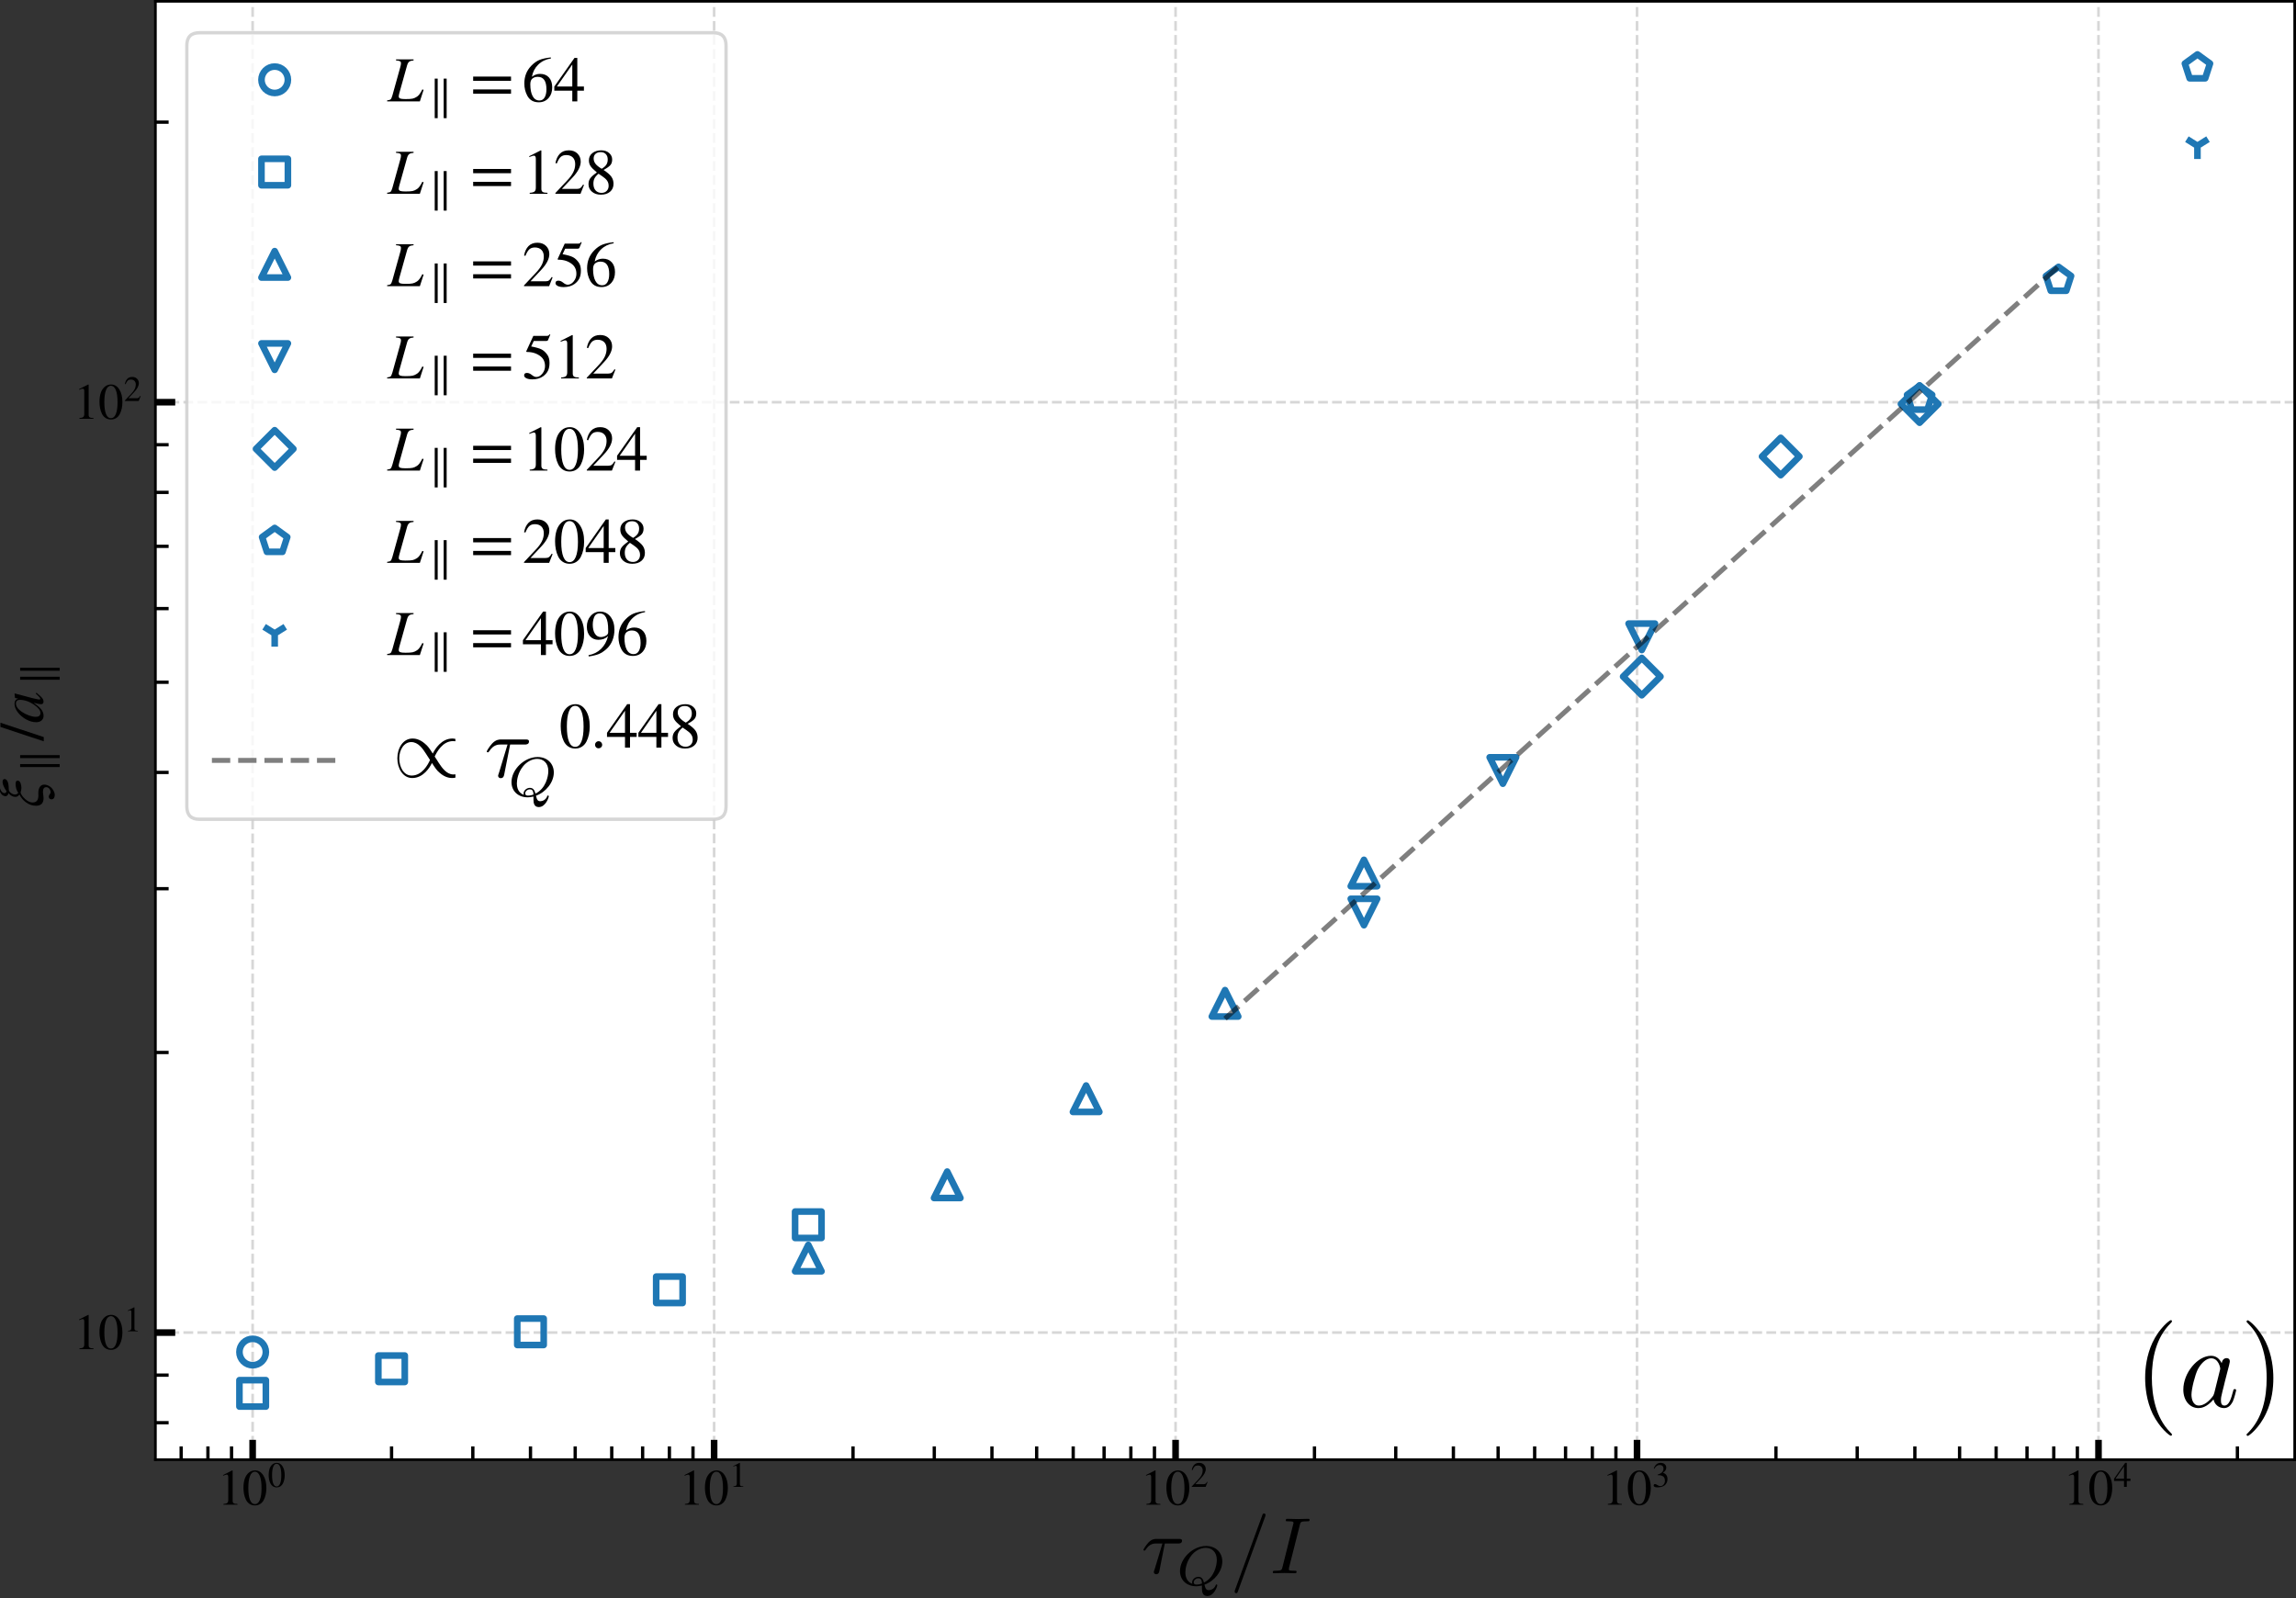 <?xml version="1.0" encoding="UTF-8" standalone="no"?>
<svg
   width="694.951pt"
   height="483.698pt"
   viewBox="0 0 694.951 483.698"
   version="1.1"
   id="svg785"
   sodipodi:docname="tau-xi-parallel-large-eta-svg.svg"
   inkscape:version="1.1.2 (0a00cf5339, 2022-02-04)"
   xmlns:inkscape="http://www.inkscape.org/namespaces/inkscape"
   xmlns:sodipodi="http://sodipodi.sourceforge.net/DTD/sodipodi-0.dtd"
   xmlns:xlink="http://www.w3.org/1999/xlink"
   xmlns="http://www.w3.org/2000/svg"
   xmlns:svg="http://www.w3.org/2000/svg"
   xmlns:rdf="http://www.w3.org/1999/02/22-rdf-syntax-ns#"
   xmlns:cc="http://creativecommons.org/ns#"
   xmlns:dc="http://purl.org/dc/elements/1.1/">
  <rect x="0" y="0" width="694.951" height="483.698" fill="#333333" stroke="none"/>
  <sodipodi:namedview
     id="namedview787"
     pagecolor="#ffffff"
     bordercolor="#666666"
     borderopacity="1.0"
     inkscape:pageshadow="2"
     inkscape:pageopacity="0.0"
     inkscape:pagecheckerboard="0"
     inkscape:document-units="pt"
     showgrid="false"
     inkscape:zoom="0.91860748"
     inkscape:cx="1371.097"
     inkscape:cy="449.04925"
     inkscape:window-width="2490"
     inkscape:window-height="1376"
     inkscape:window-x="70"
     inkscape:window-y="27"
     inkscape:window-maximized="1"
     inkscape:current-layer="svg785" />
  <defs
     id="defs6">
    <style
       type="text/css"
       id="style4">*{stroke-linejoin: round; stroke-linecap: butt}</style>
    <defs
       id="defs748">
      <path
         id="STIXGeneral-Italic-3bd"
         d="m 2835,2778 103,-26 Q 2867,2342 2752,1971 2637,1600 2422,1216 2208,832 1929,553 1651,275 1232,89 813,-96 307,-115 q -179,0 -179,141 0,38 19,83 l 589,2131 q 13,64 13,109 0,102 -96,134 -96,32 -320,39 v 102 l 1043,198 19,-12 L 723,390 q 1485,141 2112,2388 z"
         transform="scale(0.016)" />
      <path
         id="STIXGeneral-Regular-2b"
         d="M 4070,1408 H 2400 V -262 H 1978 V 1408 H 307 v 422 h 1671 v 1671 h 422 V 1830 h 1670 z"
         transform="scale(0.016)" />
      <path
         id="STIXGeneral-Italic-7a"
         d="M 2432,2669 582,467 q 295,-64 439,-160 144,-96 329,-371 218,-320 448,-320 173,0 173,96 0,32 -32,96 -51,102 -51,179 6,83 70,150 64,68 141,68 103,0 163,-64 61,-64 61,-173 0,-198 -167,-342 -166,-144 -428,-144 -269,0 -723,281 Q 570,32 333,32 186,32 45,-83 l -58,57 1984,2381 h -870 q -256,0 -372,-74 -115,-73 -211,-310 l -102,26 205,742 h 1811 z"
         transform="scale(0.016)" />
      <path
         id="STIXGeneral-Regular-2e"
         d="M 1158,275 Q 1158,134 1052,32 947,-70 800,-70 653,-70 550,32 448,134 448,281 q 0,148 105,253 106,106 253,106 141,0 246,-109 106,-109 106,-256 z"
         transform="scale(0.016)" />
    </defs>
  </defs>
  <g
     id="patch_2"
     transform="translate(-14.649,-10.4)">
    <path
       d="M 61.689,452.209 H 709.2 V 10.8 H 61.689 Z"
       style="fill:#ffffff"
       id="path11" />
  </g>
  <g
     id="xtick_1"
     transform="translate(-14.649,-10.4)">
    <g
       id="line2d_1">
      <path
         d="M 91.121,452.209 V 10.8"
         clip-path="url(#p1b5178d2f9)"
         style="fill:none;stroke:#b0b0b0;stroke-width:0.8;stroke-dasharray:2.96, 1.28;stroke-dashoffset:0;stroke-opacity:0.5"
         id="path14" />
    </g>
    <g
       id="line2d_2">
      <defs
         id="defs18">
        <path
           id="mf63f83eb7d"
           d="M 0,0 V -6"
           style="stroke:#000000;stroke-width:2" />
      </defs>
      <g
         id="g22">
        <use
           xlink:href="#mf63f83eb7d"
           x="91.121"
           y="452.209"
           style="stroke:#000000;stroke-width:2"
           id="use20"
           width="100%"
           height="100%" />
      </g>
    </g>
    <g
       id="text_1">
      <!-- $\mathdefault{10^{0}}$ -->
      <g
         transform="matrix(0.15,0,0,-0.15,80.471,465.953)"
         id="g35">
        <defs
           id="defs27">
          <path
             id="STIXGeneral-Regular-31"
             d="M 2522,0 H 755 v 96 q 352,19 480,131 128,112 128,381 v 2874 q 0,313 -192,313 -89,0 -288,-77 l -173,-64 v 90 l 1146,582 58,-19 V 486 q 0,-211 128,-301 128,-89 480,-89 z"
             transform="scale(0.016)" />
          <path
             id="STIXGeneral-Regular-30"
             d="m 3046,2112 q 0,-429 -83,-810 Q 2880,922 2717,602 2554,282 2266,96 1978,-90 1600,-90 1210,-90 915,108 621,307 461,640 301,973 227,1350 q -73,378 -73,800 0,596 147,1072 147,477 489,790 343,314 836,314 627,0 1023,-614 397,-614 397,-1600 z m -614,-32 q 0,1011 -215,1545 -214,535 -630,535 -397,0 -608,-538 Q 768,3085 768,2106 768,1120 979,598 1190,77 1600,77 q 403,0 617,521 215,522 215,1482 z"
             transform="scale(0.016)" />
        </defs>
        <use
           xlink:href="#STIXGeneral-Regular-31"
           transform="translate(0,0.684)"
           id="use29"
           x="0"
           y="0"
           width="100%"
           height="100%" />
        <use
           xlink:href="#STIXGeneral-Regular-30"
           transform="translate(50,0.684)"
           id="use31"
           x="0"
           y="0"
           width="100%"
           height="100%" />
        <use
           xlink:href="#STIXGeneral-Regular-30"
           transform="matrix(0.7,0,0,0.7,101.575,36.684)"
           id="use33"
           x="0"
           y="0"
           width="100%"
           height="100%" />
      </g>
    </g>
  </g>
  <g
     id="xtick_2"
     transform="translate(-14.649,-10.4)">
    <g
       id="line2d_3">
      <path
         d="M 230.796,452.209 V 10.8"
         clip-path="url(#p1b5178d2f9)"
         style="fill:none;stroke:#b0b0b0;stroke-width:0.8;stroke-dasharray:2.96, 1.28;stroke-dashoffset:0;stroke-opacity:0.5"
         id="path39" />
    </g>
    <g
       id="line2d_4">
      <g
         id="g44">
        <use
           xlink:href="#mf63f83eb7d"
           x="230.796"
           y="452.209"
           style="stroke:#000000;stroke-width:2"
           id="use42"
           width="100%"
           height="100%" />
      </g>
    </g>
    <g
       id="text_2">
      <!-- $\mathdefault{10^{1}}$ -->
      <g
         transform="matrix(0.15,0,0,-0.15,220.146,465.953)"
         id="g53">
        <use
           xlink:href="#STIXGeneral-Regular-31"
           transform="translate(0,0.684)"
           id="use47"
           x="0"
           y="0"
           width="100%"
           height="100%" />
        <use
           xlink:href="#STIXGeneral-Regular-30"
           transform="translate(50,0.684)"
           id="use49"
           x="0"
           y="0"
           width="100%"
           height="100%" />
        <use
           xlink:href="#STIXGeneral-Regular-31"
           transform="matrix(0.7,0,0,0.7,101.575,36.684)"
           id="use51"
           x="0"
           y="0"
           width="100%"
           height="100%" />
      </g>
    </g>
  </g>
  <g
     id="xtick_3"
     transform="translate(-14.649,-10.4)">
    <g
       id="line2d_5">
      <path
         d="M 370.47,452.209 V 10.8"
         clip-path="url(#p1b5178d2f9)"
         style="fill:none;stroke:#b0b0b0;stroke-width:0.8;stroke-dasharray:2.96, 1.28;stroke-dashoffset:0;stroke-opacity:0.5"
         id="path57" />
    </g>
    <g
       id="line2d_6">
      <g
         id="g62">
        <use
           xlink:href="#mf63f83eb7d"
           x="370.47"
           y="452.209"
           style="stroke:#000000;stroke-width:2"
           id="use60"
           width="100%"
           height="100%" />
      </g>
    </g>
    <g
       id="text_3">
      <!-- $\mathdefault{10^{2}}$ -->
      <g
         transform="matrix(0.15,0,0,-0.15,359.82,465.953)"
         id="g74">
        <defs
           id="defs66">
          <path
             id="STIXGeneral-Regular-32"
             d="M 3034,877 2688,0 H 186 v 77 l 1139,1209 q 448,468 640,858 192,390 192,806 0,429 -237,666 -237,237 -653,237 -345,0 -547,-180 -202,-179 -394,-652 l -134,32 q 109,595 438,934 330,339 893,339 531,0 857,-320 327,-320 327,-806 0,-723 -819,-1587 L 832,486 h 1498 q 211,0 335,83 125,84 279,346 z"
             transform="scale(0.016)" />
        </defs>
        <use
           xlink:href="#STIXGeneral-Regular-31"
           transform="translate(0,0.684)"
           id="use68"
           x="0"
           y="0"
           width="100%"
           height="100%" />
        <use
           xlink:href="#STIXGeneral-Regular-30"
           transform="translate(50,0.684)"
           id="use70"
           x="0"
           y="0"
           width="100%"
           height="100%" />
        <use
           xlink:href="#STIXGeneral-Regular-32"
           transform="matrix(0.7,0,0,0.7,101.575,36.684)"
           id="use72"
           x="0"
           y="0"
           width="100%"
           height="100%" />
      </g>
    </g>
  </g>
  <g
     id="xtick_4"
     transform="translate(-14.649,-10.4)">
    <g
       id="line2d_7">
      <path
         d="M 510.144,452.209 V 10.8"
         clip-path="url(#p1b5178d2f9)"
         style="fill:none;stroke:#b0b0b0;stroke-width:0.8;stroke-dasharray:2.96, 1.28;stroke-dashoffset:0;stroke-opacity:0.5"
         id="path78" />
    </g>
    <g
       id="line2d_8">
      <g
         id="g83">
        <use
           xlink:href="#mf63f83eb7d"
           x="510.144"
           y="452.209"
           style="stroke:#000000;stroke-width:2"
           id="use81"
           width="100%"
           height="100%" />
      </g>
    </g>
    <g
       id="text_4">
      <!-- $\mathdefault{10^{3}}$ -->
      <g
         transform="matrix(0.15,0,0,-0.15,499.494,465.953)"
         id="g95">
        <defs
           id="defs87">
          <path
             id="STIXGeneral-Regular-33"
             d="m 390,3264 -102,26 q 147,480 460,758 314,278 794,278 448,0 723,-243 276,-243 276,-633 0,-525 -595,-884 352,-153 531,-339 281,-313 281,-825 0,-512 -294,-896 Q 2246,211 1840,60 1434,-90 979,-90 q -717,0 -717,365 0,103 77,167 77,64 186,64 160,0 390,-167 282,-198 551,-198 352,0 592,284 240,285 240,695 0,736 -666,928 -198,64 -653,64 v 90 q 359,121 538,230 518,294 518,858 0,320 -183,486 -182,166 -508,166 -576,0 -954,-678 z"
             transform="scale(0.016)" />
        </defs>
        <use
           xlink:href="#STIXGeneral-Regular-31"
           transform="translate(0,0.684)"
           id="use89"
           x="0"
           y="0"
           width="100%"
           height="100%" />
        <use
           xlink:href="#STIXGeneral-Regular-30"
           transform="translate(50,0.684)"
           id="use91"
           x="0"
           y="0"
           width="100%"
           height="100%" />
        <use
           xlink:href="#STIXGeneral-Regular-33"
           transform="matrix(0.7,0,0,0.7,101.575,36.684)"
           id="use93"
           x="0"
           y="0"
           width="100%"
           height="100%" />
      </g>
    </g>
  </g>
  <g
     id="xtick_5"
     transform="translate(-14.649,-10.4)">
    <g
       id="line2d_9">
      <path
         d="M 649.819,452.209 V 10.8"
         clip-path="url(#p1b5178d2f9)"
         style="fill:none;stroke:#b0b0b0;stroke-width:0.8;stroke-dasharray:2.96, 1.28;stroke-dashoffset:0;stroke-opacity:0.5"
         id="path99" />
    </g>
    <g
       id="line2d_10">
      <g
         id="g104">
        <use
           xlink:href="#mf63f83eb7d"
           x="649.819"
           y="452.209"
           style="stroke:#000000;stroke-width:2"
           id="use102"
           width="100%"
           height="100%" />
      </g>
    </g>
    <g
       id="text_5">
      <!-- $\mathdefault{10^{4}}$ -->
      <g
         transform="matrix(0.15,0,0,-0.15,639.169,465.953)"
         id="g116">
        <defs
           id="defs108">
          <path
             id="STIXGeneral-Regular-34"
             d="M 3027,1069 H 2368 V 0 H 1869 V 1069 H 77 v 409 l 2009,2848 h 282 V 1478 h 659 z M 1869,1478 V 3674 L 333,1478 Z"
             transform="scale(0.016)" />
        </defs>
        <use
           xlink:href="#STIXGeneral-Regular-31"
           transform="translate(0,0.684)"
           id="use110"
           x="0"
           y="0"
           width="100%"
           height="100%" />
        <use
           xlink:href="#STIXGeneral-Regular-30"
           transform="translate(50,0.684)"
           id="use112"
           x="0"
           y="0"
           width="100%"
           height="100%" />
        <use
           xlink:href="#STIXGeneral-Regular-34"
           transform="matrix(0.7,0,0,0.7,101.575,36.684)"
           id="use114"
           x="0"
           y="0"
           width="100%"
           height="100%" />
      </g>
    </g>
  </g>
  <g
     id="xtick_6"
     transform="translate(-14.649,-10.4)">
    <g
       id="line2d_11">
      <defs
         id="defs121">
        <path
           id="mb9ff50fb5a"
           d="M 0,0 V -4"
           style="stroke:#000000" />
      </defs>
      <g
         id="g125">
        <use
           xlink:href="#mb9ff50fb5a"
           x="69.485"
           y="452.209"
           style="stroke:#000000"
           id="use123"
           width="100%"
           height="100%" />
      </g>
    </g>
  </g>
  <g
     id="xtick_7"
     transform="translate(-14.649,-10.4)">
    <g
       id="line2d_12">
      <g
         id="g131">
        <use
           xlink:href="#mb9ff50fb5a"
           x="77.585"
           y="452.209"
           style="stroke:#000000"
           id="use129"
           width="100%"
           height="100%" />
      </g>
    </g>
  </g>
  <g
     id="xtick_8"
     transform="translate(-14.649,-10.4)">
    <g
       id="line2d_13">
      <g
         id="g137">
        <use
           xlink:href="#mb9ff50fb5a"
           x="84.73"
           y="452.209"
           style="stroke:#000000"
           id="use135"
           width="100%"
           height="100%" />
      </g>
    </g>
  </g>
  <g
     id="xtick_9"
     transform="translate(-14.649,-10.4)">
    <g
       id="line2d_14">
      <g
         id="g143">
        <use
           xlink:href="#mb9ff50fb5a"
           x="133.167"
           y="452.209"
           style="stroke:#000000"
           id="use141"
           width="100%"
           height="100%" />
      </g>
    </g>
  </g>
  <g
     id="xtick_10"
     transform="translate(-14.649,-10.4)">
    <g
       id="line2d_15">
      <g
         id="g149">
        <use
           xlink:href="#mb9ff50fb5a"
           x="157.763"
           y="452.209"
           style="stroke:#000000"
           id="use147"
           width="100%"
           height="100%" />
      </g>
    </g>
  </g>
  <g
     id="xtick_11"
     transform="translate(-14.649,-10.4)">
    <g
       id="line2d_16">
      <g
         id="g155">
        <use
           xlink:href="#mb9ff50fb5a"
           x="175.214"
           y="452.209"
           style="stroke:#000000"
           id="use153"
           width="100%"
           height="100%" />
      </g>
    </g>
  </g>
  <g
     id="xtick_12"
     transform="translate(-14.649,-10.4)">
    <g
       id="line2d_17">
      <g
         id="g161">
        <use
           xlink:href="#mb9ff50fb5a"
           x="188.75"
           y="452.209"
           style="stroke:#000000"
           id="use159"
           width="100%"
           height="100%" />
      </g>
    </g>
  </g>
  <g
     id="xtick_13"
     transform="translate(-14.649,-10.4)">
    <g
       id="line2d_18">
      <g
         id="g167">
        <use
           xlink:href="#mb9ff50fb5a"
           x="199.809"
           y="452.209"
           style="stroke:#000000"
           id="use165"
           width="100%"
           height="100%" />
      </g>
    </g>
  </g>
  <g
     id="xtick_14"
     transform="translate(-14.649,-10.4)">
    <g
       id="line2d_19">
      <g
         id="g173">
        <use
           xlink:href="#mb9ff50fb5a"
           x="209.16"
           y="452.209"
           style="stroke:#000000"
           id="use171"
           width="100%"
           height="100%" />
      </g>
    </g>
  </g>
  <g
     id="xtick_15"
     transform="translate(-14.649,-10.4)">
    <g
       id="line2d_20">
      <g
         id="g179">
        <use
           xlink:href="#mb9ff50fb5a"
           x="217.26"
           y="452.209"
           style="stroke:#000000"
           id="use177"
           width="100%"
           height="100%" />
      </g>
    </g>
  </g>
  <g
     id="xtick_16"
     transform="translate(-14.649,-10.4)">
    <g
       id="line2d_21">
      <g
         id="g185">
        <use
           xlink:href="#mb9ff50fb5a"
           x="224.405"
           y="452.209"
           style="stroke:#000000"
           id="use183"
           width="100%"
           height="100%" />
      </g>
    </g>
  </g>
  <g
     id="xtick_17"
     transform="translate(-14.649,-10.4)">
    <g
       id="line2d_22">
      <g
         id="g191">
        <use
           xlink:href="#mb9ff50fb5a"
           x="272.842"
           y="452.209"
           style="stroke:#000000"
           id="use189"
           width="100%"
           height="100%" />
      </g>
    </g>
  </g>
  <g
     id="xtick_18"
     transform="translate(-14.649,-10.4)">
    <g
       id="line2d_23">
      <g
         id="g197">
        <use
           xlink:href="#mb9ff50fb5a"
           x="297.437"
           y="452.209"
           style="stroke:#000000"
           id="use195"
           width="100%"
           height="100%" />
      </g>
    </g>
  </g>
  <g
     id="xtick_19"
     transform="translate(-14.649,-10.4)">
    <g
       id="line2d_24">
      <g
         id="g203">
        <use
           xlink:href="#mb9ff50fb5a"
           x="314.888"
           y="452.209"
           style="stroke:#000000"
           id="use201"
           width="100%"
           height="100%" />
      </g>
    </g>
  </g>
  <g
     id="xtick_20"
     transform="translate(-14.649,-10.4)">
    <g
       id="line2d_25">
      <g
         id="g209">
        <use
           xlink:href="#mb9ff50fb5a"
           x="328.424"
           y="452.209"
           style="stroke:#000000"
           id="use207"
           width="100%"
           height="100%" />
      </g>
    </g>
  </g>
  <g
     id="xtick_21"
     transform="translate(-14.649,-10.4)">
    <g
       id="line2d_26">
      <g
         id="g215">
        <use
           xlink:href="#mb9ff50fb5a"
           x="339.483"
           y="452.209"
           style="stroke:#000000"
           id="use213"
           width="100%"
           height="100%" />
      </g>
    </g>
  </g>
  <g
     id="xtick_22"
     transform="translate(-14.649,-10.4)">
    <g
       id="line2d_27">
      <g
         id="g221">
        <use
           xlink:href="#mb9ff50fb5a"
           x="348.834"
           y="452.209"
           style="stroke:#000000"
           id="use219"
           width="100%"
           height="100%" />
      </g>
    </g>
  </g>
  <g
     id="xtick_23"
     transform="translate(-14.649,-10.4)">
    <g
       id="line2d_28">
      <g
         id="g227">
        <use
           xlink:href="#mb9ff50fb5a"
           x="356.934"
           y="452.209"
           style="stroke:#000000"
           id="use225"
           width="100%"
           height="100%" />
      </g>
    </g>
  </g>
  <g
     id="xtick_24"
     transform="translate(-14.649,-10.4)">
    <g
       id="line2d_29">
      <g
         id="g233">
        <use
           xlink:href="#mb9ff50fb5a"
           x="364.079"
           y="452.209"
           style="stroke:#000000"
           id="use231"
           width="100%"
           height="100%" />
      </g>
    </g>
  </g>
  <g
     id="xtick_25"
     transform="translate(-14.649,-10.4)">
    <g
       id="line2d_30">
      <g
         id="g239">
        <use
           xlink:href="#mb9ff50fb5a"
           x="412.516"
           y="452.209"
           style="stroke:#000000"
           id="use237"
           width="100%"
           height="100%" />
      </g>
    </g>
  </g>
  <g
     id="xtick_26"
     transform="translate(-14.649,-10.4)">
    <g
       id="line2d_31">
      <g
         id="g245">
        <use
           xlink:href="#mb9ff50fb5a"
           x="437.112"
           y="452.209"
           style="stroke:#000000"
           id="use243"
           width="100%"
           height="100%" />
      </g>
    </g>
  </g>
  <g
     id="xtick_27"
     transform="translate(-14.649,-10.4)">
    <g
       id="line2d_32">
      <g
         id="g251">
        <use
           xlink:href="#mb9ff50fb5a"
           x="454.562"
           y="452.209"
           style="stroke:#000000"
           id="use249"
           width="100%"
           height="100%" />
      </g>
    </g>
  </g>
  <g
     id="xtick_28"
     transform="translate(-14.649,-10.4)">
    <g
       id="line2d_33">
      <g
         id="g257">
        <use
           xlink:href="#mb9ff50fb5a"
           x="468.098"
           y="452.209"
           style="stroke:#000000"
           id="use255"
           width="100%"
           height="100%" />
      </g>
    </g>
  </g>
  <g
     id="xtick_29"
     transform="translate(-14.649,-10.4)">
    <g
       id="line2d_34">
      <g
         id="g263">
        <use
           xlink:href="#mb9ff50fb5a"
           x="479.158"
           y="452.209"
           style="stroke:#000000"
           id="use261"
           width="100%"
           height="100%" />
      </g>
    </g>
  </g>
  <g
     id="xtick_30"
     transform="translate(-14.649,-10.4)">
    <g
       id="line2d_35">
      <g
         id="g269">
        <use
           xlink:href="#mb9ff50fb5a"
           x="488.509"
           y="452.209"
           style="stroke:#000000"
           id="use267"
           width="100%"
           height="100%" />
      </g>
    </g>
  </g>
  <g
     id="xtick_31"
     transform="translate(-14.649,-10.4)">
    <g
       id="line2d_36">
      <g
         id="g275">
        <use
           xlink:href="#mb9ff50fb5a"
           x="496.609"
           y="452.209"
           style="stroke:#000000"
           id="use273"
           width="100%"
           height="100%" />
      </g>
    </g>
  </g>
  <g
     id="xtick_32"
     transform="translate(-14.649,-10.4)">
    <g
       id="line2d_37">
      <g
         id="g281">
        <use
           xlink:href="#mb9ff50fb5a"
           x="503.753"
           y="452.209"
           style="stroke:#000000"
           id="use279"
           width="100%"
           height="100%" />
      </g>
    </g>
  </g>
  <g
     id="xtick_33"
     transform="translate(-14.649,-10.4)">
    <g
       id="line2d_38">
      <g
         id="g287">
        <use
           xlink:href="#mb9ff50fb5a"
           x="552.191"
           y="452.209"
           style="stroke:#000000"
           id="use285"
           width="100%"
           height="100%" />
      </g>
    </g>
  </g>
  <g
     id="xtick_34"
     transform="translate(-14.649,-10.4)">
    <g
       id="line2d_39">
      <g
         id="g293">
        <use
           xlink:href="#mb9ff50fb5a"
           x="576.786"
           y="452.209"
           style="stroke:#000000"
           id="use291"
           width="100%"
           height="100%" />
      </g>
    </g>
  </g>
  <g
     id="xtick_35"
     transform="translate(-14.649,-10.4)">
    <g
       id="line2d_40">
      <g
         id="g299">
        <use
           xlink:href="#mb9ff50fb5a"
           x="594.237"
           y="452.209"
           style="stroke:#000000"
           id="use297"
           width="100%"
           height="100%" />
      </g>
    </g>
  </g>
  <g
     id="xtick_36"
     transform="translate(-14.649,-10.4)">
    <g
       id="line2d_41">
      <g
         id="g305">
        <use
           xlink:href="#mb9ff50fb5a"
           x="607.773"
           y="452.209"
           style="stroke:#000000"
           id="use303"
           width="100%"
           height="100%" />
      </g>
    </g>
  </g>
  <g
     id="xtick_37"
     transform="translate(-14.649,-10.4)">
    <g
       id="line2d_42">
      <g
         id="g311">
        <use
           xlink:href="#mb9ff50fb5a"
           x="618.832"
           y="452.209"
           style="stroke:#000000"
           id="use309"
           width="100%"
           height="100%" />
      </g>
    </g>
  </g>
  <g
     id="xtick_38"
     transform="translate(-14.649,-10.4)">
    <g
       id="line2d_43">
      <g
         id="g317">
        <use
           xlink:href="#mb9ff50fb5a"
           x="628.183"
           y="452.209"
           style="stroke:#000000"
           id="use315"
           width="100%"
           height="100%" />
      </g>
    </g>
  </g>
  <g
     id="xtick_39"
     transform="translate(-14.649,-10.4)">
    <g
       id="line2d_44">
      <g
         id="g323">
        <use
           xlink:href="#mb9ff50fb5a"
           x="636.283"
           y="452.209"
           style="stroke:#000000"
           id="use321"
           width="100%"
           height="100%" />
      </g>
    </g>
  </g>
  <g
     id="xtick_40"
     transform="translate(-14.649,-10.4)">
    <g
       id="line2d_45">
      <g
         id="g329">
        <use
           xlink:href="#mb9ff50fb5a"
           x="643.428"
           y="452.209"
           style="stroke:#000000"
           id="use327"
           width="100%"
           height="100%" />
      </g>
    </g>
  </g>
  <g
     id="xtick_41"
     transform="translate(-14.649,-10.4)">
    <g
       id="line2d_46">
      <g
         id="g335">
        <use
           xlink:href="#mb9ff50fb5a"
           x="691.865"
           y="452.209"
           style="stroke:#000000"
           id="use333"
           width="100%"
           height="100%" />
      </g>
    </g>
  </g>
  <g
     id="matplotlib.axis_2"
     transform="translate(-14.649,-10.4)">
    <g
       id="ytick_1">
      <g
         id="line2d_47">
        <path
           d="M 61.689,413.744 H 709.2"
           clip-path="url(#p1b5178d2f9)"
           style="fill:none;stroke:#b0b0b0;stroke-width:0.8;stroke-dasharray:2.96, 1.28;stroke-dashoffset:0;stroke-opacity:0.5"
           id="path354" />
      </g>
      <g
         id="line2d_48">
        <defs
           id="defs358">
          <path
             id="m1b8944cfab"
             d="M 0,0 H 6"
             style="stroke:#000000;stroke-width:2" />
        </defs>
        <g
           id="g362">
          <use
             xlink:href="#m1b8944cfab"
             x="61.689"
             y="413.744"
             style="stroke:#000000;stroke-width:2"
             id="use360"
             width="100%"
             height="100%" />
        </g>
      </g>
      <g
         id="text_7">
        <!-- $\mathdefault{10^{1}}$ -->
        <g
           transform="matrix(0.15,0,0,-0.15,36.889,418.866)"
           id="g371">
          <use
             xlink:href="#STIXGeneral-Regular-31"
             transform="translate(0,0.684)"
             id="use365"
             x="0"
             y="0"
             width="100%"
             height="100%" />
          <use
             xlink:href="#STIXGeneral-Regular-30"
             transform="translate(50,0.684)"
             id="use367"
             x="0"
             y="0"
             width="100%"
             height="100%" />
          <use
             xlink:href="#STIXGeneral-Regular-31"
             transform="matrix(0.7,0,0,0.7,101.575,36.684)"
             id="use369"
             x="0"
             y="0"
             width="100%"
             height="100%" />
        </g>
      </g>
    </g>
    <g
       id="ytick_2">
      <g
         id="line2d_49">
        <path
           d="M 61.689,132.139 H 709.2"
           clip-path="url(#p1b5178d2f9)"
           style="fill:none;stroke:#b0b0b0;stroke-width:0.8;stroke-dasharray:2.96, 1.28;stroke-dashoffset:0;stroke-opacity:0.5"
           id="path375" />
      </g>
      <g
         id="line2d_50">
        <g
           id="g380">
          <use
             xlink:href="#m1b8944cfab"
             x="61.689"
             y="132.139"
             style="stroke:#000000;stroke-width:2"
             id="use378"
             width="100%"
             height="100%" />
        </g>
      </g>
      <g
         id="text_8">
        <!-- $\mathdefault{10^{2}}$ -->
        <g
           transform="matrix(0.15,0,0,-0.15,36.889,137.261)"
           id="g389">
          <use
             xlink:href="#STIXGeneral-Regular-31"
             transform="translate(0,0.684)"
             id="use383"
             x="0"
             y="0"
             width="100%"
             height="100%" />
          <use
             xlink:href="#STIXGeneral-Regular-30"
             transform="translate(50,0.684)"
             id="use385"
             x="0"
             y="0"
             width="100%"
             height="100%" />
          <use
             xlink:href="#STIXGeneral-Regular-32"
             transform="matrix(0.7,0,0,0.7,101.575,36.684)"
             id="use387"
             x="0"
             y="0"
             width="100%"
             height="100%" />
        </g>
      </g>
    </g>
    <g
       id="ytick_3">
      <g
         id="line2d_51">
        <defs
           id="defs394">
          <path
             id="m3060698860"
             d="M 0,0 H 4"
             style="stroke:#000000" />
        </defs>
        <g
           id="g398">
          <use
             xlink:href="#m3060698860"
             x="61.689"
             y="441.034"
             style="stroke:#000000"
             id="use396"
             width="100%"
             height="100%" />
        </g>
      </g>
    </g>
    <g
       id="ytick_4">
      <g
         id="line2d_52">
        <g
           id="g404">
          <use
             xlink:href="#m3060698860"
             x="61.689"
             y="426.629"
             style="stroke:#000000"
             id="use402"
             width="100%"
             height="100%" />
        </g>
      </g>
    </g>
    <g
       id="ytick_5">
      <g
         id="line2d_53">
        <g
           id="g410">
          <use
             xlink:href="#m3060698860"
             x="61.689"
             y="328.972"
             style="stroke:#000000"
             id="use408"
             width="100%"
             height="100%" />
        </g>
      </g>
    </g>
    <g
       id="ytick_6">
      <g
         id="line2d_54">
        <g
           id="g416">
          <use
             xlink:href="#m3060698860"
             x="61.689"
             y="279.384"
             style="stroke:#000000"
             id="use414"
             width="100%"
             height="100%" />
        </g>
      </g>
    </g>
    <g
       id="ytick_7">
      <g
         id="line2d_55">
        <g
           id="g422">
          <use
             xlink:href="#m3060698860"
             x="61.689"
             y="244.201"
             style="stroke:#000000"
             id="use420"
             width="100%"
             height="100%" />
        </g>
      </g>
    </g>
    <g
       id="ytick_8">
      <g
         id="line2d_56">
        <g
           id="g428">
          <use
             xlink:href="#m3060698860"
             x="61.689"
             y="216.91"
             style="stroke:#000000"
             id="use426"
             width="100%"
             height="100%" />
        </g>
      </g>
    </g>
    <g
       id="ytick_9">
      <g
         id="line2d_57">
        <g
           id="g434">
          <use
             xlink:href="#m3060698860"
             x="61.689"
             y="194.612"
             style="stroke:#000000"
             id="use432"
             width="100%"
             height="100%" />
        </g>
      </g>
    </g>
    <g
       id="ytick_10">
      <g
         id="line2d_58">
        <g
           id="g440">
          <use
             xlink:href="#m3060698860"
             x="61.689"
             y="175.76"
             style="stroke:#000000"
             id="use438"
             width="100%"
             height="100%" />
        </g>
      </g>
    </g>
    <g
       id="ytick_11">
      <g
         id="line2d_59">
        <g
           id="g446">
          <use
             xlink:href="#m3060698860"
             x="61.689"
             y="159.429"
             style="stroke:#000000"
             id="use444"
             width="100%"
             height="100%" />
        </g>
      </g>
    </g>
    <g
       id="ytick_12">
      <g
         id="line2d_60">
        <g
           id="g452">
          <use
             xlink:href="#m3060698860"
             x="61.689"
             y="145.024"
             style="stroke:#000000"
             id="use450"
             width="100%"
             height="100%" />
        </g>
      </g>
    </g>
    <g
       id="ytick_13">
      <g
         id="line2d_61">
        <g
           id="g458">
          <use
             xlink:href="#m3060698860"
             x="61.689"
             y="47.367"
             style="stroke:#000000"
             id="use456"
             width="100%"
             height="100%" />
        </g>
      </g>
    </g>
    <g
       id="text_9">
      <!-- $\xi_\parallel / a_\parallel$ -->
      <g
         transform="matrix(0,-0.19,-0.19,0,27.759,254.874)"
         id="g477">
        <defs
           id="defs465">
          <path
             id="STIXGeneral-Italic-3be"
             d="m 1894,4371 26,-102 q -467,-154 -467,-461 0,-154 185,-186 583,391 916,391 300,0 300,-199 0,-192 -253,-304 -252,-112 -745,-112 -237,0 -391,-218 -153,-217 -153,-390 0,-217 166,-339 378,263 884,263 339,0 339,-192 0,-116 -84,-196 -83,-80 -211,-118 -128,-38 -237,-54 -108,-16 -204,-16 -186,0 -461,83 -346,-115 -663,-480 -316,-365 -323,-698 0,-313 176,-454 176,-141 522,-141 45,0 134,3 90,3 109,3 403,0 621,-160 218,-160 218,-428 0,-288 -180,-544 -140,-218 -390,-362 -250,-144 -467,-144 -179,0 -304,83 -125,83 -125,250 0,109 77,189 77,80 198,80 103,0 221,-93 118,-93 195,-93 211,0 365,125 154,125 154,317 0,320 -487,320 -83,0 -285,-32 -201,-32 -297,-32 -781,0 -781,755 6,525 316,966 311,442 804,685 -237,160 -237,403 0,378 371,685 -83,0 -192,86 -108,87 -108,202 0,467 748,659 z"
             transform="scale(0.016)" />
          <path
             id="STIXGeneral-Regular-2225"
             d="m 2522,-1210 h -423 v 5626 h 423 z m -1274,0 H 826 v 5626 h 422 z"
             transform="scale(0.016)" />
          <path
             id="STIXGeneral-Italic-61"
             d="m 2963,710 83,-70 Q 2688,205 2518,70 2349,-64 2157,-64 q -256,0 -256,262 0,160 147,736 Q 1690,397 1389,163 1088,-70 749,-70 467,-70 288,125 109,320 109,672 q 0,486 278,992 279,506 707,832 429,326 845,326 429,0 512,-371 l 71,307 19,20 390,44 45,-19 q -6,-25 -38,-134 -570,-2074 -570,-2323 0,-84 90,-84 96,0 332,263 z m -627,1600 q 0,167 -96,269 -96,103 -262,103 -436,0 -839,-589 Q 928,1779 787,1395 646,1011 646,717 q 0,-474 384,-474 378,0 813,627 493,711 493,1440 z"
             transform="scale(0.016)" />
        </defs>
        <use
           xlink:href="#STIXGeneral-Italic-3be"
           transform="translate(0,0.703)"
           id="use467"
           x="0"
           y="0"
           width="100%"
           height="100%" />
        <use
           xlink:href="#STIXGeneral-Regular-2225"
           transform="matrix(0.7,0,0,0.7,55.508,-12.525)"
           id="use469"
           x="0"
           y="0"
           width="100%"
           height="100%" />
        <path
           id="use471"
           d="m 135.338,68.297 -22.797,-69 h -6.812 l 22.906,69 z"
           style="stroke-width:0.016" />
        <use
           xlink:href="#STIXGeneral-Italic-61"
           transform="translate(134.435,0.703)"
           id="use473"
           x="0"
           y="0"
           width="100%"
           height="100%" />
        <use
           xlink:href="#STIXGeneral-Regular-2225"
           transform="matrix(0.7,0,0,0.7,194.643,-12.525)"
           id="use475"
           x="0"
           y="0"
           width="100%"
           height="100%" />
      </g>
    </g>
  </g>
  <g
     id="line2d_62"
     transform="translate(-14.649,-10.4)">
    <defs
       id="defs482">
      <path
         id="ma98f8951b8"
         d="M 0,4 C 1.061,4 2.078,3.579 2.828,2.828 3.579,2.078 4,1.061 4,0 4,-1.061 3.579,-2.078 2.828,-2.828 2.078,-3.579 1.061,-4 0,-4 -1.061,-4 -2.078,-3.579 -2.828,-2.828 -3.579,-2.078 -4,-1.061 -4,0 -4,1.061 -3.579,2.078 -2.828,2.828 -2.078,3.579 -1.061,4 0,4 Z"
         style="stroke:#1f77b4;stroke-width:2" />
    </defs>
    <g
       clip-path="url(#p1b5178d2f9)"
       id="g486">
      <use
         xlink:href="#ma98f8951b8"
         x="91.121"
         y="419.633"
         style="fill-opacity:0;stroke:#1f77b4;stroke-width:2"
         id="use484"
         width="100%"
         height="100%" />
    </g>
  </g>
  <g
     id="line2d_63"
     transform="translate(-14.649,-10.4)">
    <defs
       id="defs490">
      <path
         id="ma1e11a1315"
         d="M -4,4 H 4 V -4 H -4 Z"
         style="stroke:#1f77b4;stroke-width:2;stroke-linejoin:miter" />
    </defs>
    <g
       clip-path="url(#p1b5178d2f9)"
       id="g502">
      <use
         xlink:href="#ma1e11a1315"
         x="217.26"
         y="400.799"
         style="fill-opacity:0;stroke:#1f77b4;stroke-width:2;stroke-linejoin:miter"
         id="use492"
         width="100%"
         height="100%" />
      <use
         xlink:href="#ma1e11a1315"
         x="175.214"
         y="413.507"
         style="fill-opacity:0;stroke:#1f77b4;stroke-width:2;stroke-linejoin:miter"
         id="use494"
         width="100%"
         height="100%" />
      <use
         xlink:href="#ma1e11a1315"
         x="133.167"
         y="424.696"
         style="fill-opacity:0;stroke:#1f77b4;stroke-width:2;stroke-linejoin:miter"
         id="use496"
         width="100%"
         height="100%" />
      <use
         xlink:href="#ma1e11a1315"
         x="259.306"
         y="381.117"
         style="fill-opacity:0;stroke:#1f77b4;stroke-width:2;stroke-linejoin:miter"
         id="use498"
         width="100%"
         height="100%" />
      <use
         xlink:href="#ma1e11a1315"
         x="91.121"
         y="432.145"
         style="fill-opacity:0;stroke:#1f77b4;stroke-width:2;stroke-linejoin:miter"
         id="use500"
         width="100%"
         height="100%" />
    </g>
  </g>
  <g
     id="line2d_64"
     transform="translate(-14.649,-10.4)">
    <defs
       id="defs506">
      <path
         id="ma2a9d7949f"
         d="M 0,-4 -4,4 H 4 Z"
         style="stroke:#1f77b4;stroke-width:2;stroke-linejoin:miter" />
    </defs>
    <g
       clip-path="url(#p1b5178d2f9)"
       id="g518">
      <use
         xlink:href="#ma2a9d7949f"
         x="427.491"
         y="274.651"
         style="fill-opacity:0;stroke:#1f77b4;stroke-width:2;stroke-linejoin:miter"
         id="use508"
         width="100%"
         height="100%" />
      <use
         xlink:href="#ma2a9d7949f"
         x="343.398"
         y="342.962"
         style="fill-opacity:0;stroke:#1f77b4;stroke-width:2;stroke-linejoin:miter"
         id="use510"
         width="100%"
         height="100%" />
      <use
         xlink:href="#ma2a9d7949f"
         x="259.306"
         y="391.205"
         style="fill-opacity:0;stroke:#1f77b4;stroke-width:2;stroke-linejoin:miter"
         id="use512"
         width="100%"
         height="100%" />
      <use
         xlink:href="#ma2a9d7949f"
         x="301.352"
         y="369.014"
         style="fill-opacity:0;stroke:#1f77b4;stroke-width:2;stroke-linejoin:miter"
         id="use514"
         width="100%"
         height="100%" />
      <use
         xlink:href="#ma2a9d7949f"
         x="385.444"
         y="314.085"
         style="fill-opacity:0;stroke:#1f77b4;stroke-width:2;stroke-linejoin:miter"
         id="use516"
         width="100%"
         height="100%" />
    </g>
  </g>
  <g
     id="line2d_65"
     transform="translate(-14.649,-10.4)">
    <defs
       id="defs522">
      <path
         id="mb682c96049"
         d="M 0,4 4,-4 H -4 Z"
         style="stroke:#1f77b4;stroke-width:2;stroke-linejoin:miter" />
    </defs>
    <g
       clip-path="url(#p1b5178d2f9)"
       id="g530">
      <use
         xlink:href="#mb682c96049"
         x="427.491"
         y="286.446"
         style="fill-opacity:0;stroke:#1f77b4;stroke-width:2;stroke-linejoin:miter"
         id="use524"
         width="100%"
         height="100%" />
      <use
         xlink:href="#mb682c96049"
         x="511.583"
         y="203.149"
         style="fill-opacity:0;stroke:#1f77b4;stroke-width:2;stroke-linejoin:miter"
         id="use526"
         width="100%"
         height="100%" />
      <use
         xlink:href="#mb682c96049"
         x="469.537"
         y="243.619"
         style="fill-opacity:0;stroke:#1f77b4;stroke-width:2;stroke-linejoin:miter"
         id="use528"
         width="100%"
         height="100%" />
    </g>
  </g>
  <g
     id="line2d_66"
     transform="translate(-14.649,-10.4)">
    <defs
       id="defs534">
      <path
         id="m01c75c59d0"
         d="M 0,5.657 5.657,0 0,-5.657 -5.657,0 Z"
         style="stroke:#1f77b4;stroke-width:2;stroke-linejoin:miter" />
    </defs>
    <g
       clip-path="url(#p1b5178d2f9)"
       id="g542">
      <use
         xlink:href="#m01c75c59d0"
         x="595.675"
         y="132.699"
         style="fill-opacity:0;stroke:#1f77b4;stroke-width:2;stroke-linejoin:miter"
         id="use536"
         width="100%"
         height="100%" />
      <use
         xlink:href="#m01c75c59d0"
         x="511.583"
         y="215.189"
         style="fill-opacity:0;stroke:#1f77b4;stroke-width:2;stroke-linejoin:miter"
         id="use538"
         width="100%"
         height="100%" />
      <use
         xlink:href="#m01c75c59d0"
         x="553.629"
         y="148.569"
         style="fill-opacity:0;stroke:#1f77b4;stroke-width:2;stroke-linejoin:miter"
         id="use540"
         width="100%"
         height="100%" />
    </g>
  </g>
  <g
     id="line2d_67"
     transform="translate(-14.649,-10.4)">
    <defs
       id="defs546">
      <path
         id="m9d702beec2"
         d="m 0,-4 -3.804,2.764 1.453,4.472 h 4.702 l 1.453,-4.472 z"
         style="stroke:#1f77b4;stroke-width:2;stroke-linejoin:miter" />
    </defs>
    <g
       clip-path="url(#p1b5178d2f9)"
       id="g554">
      <use
         xlink:href="#m9d702beec2"
         x="595.675"
         y="131.15"
         style="fill-opacity:0;stroke:#1f77b4;stroke-width:2;stroke-linejoin:miter"
         id="use548"
         width="100%"
         height="100%" />
      <use
         xlink:href="#m9d702beec2"
         x="679.768"
         y="30.864"
         style="fill-opacity:0;stroke:#1f77b4;stroke-width:2;stroke-linejoin:miter"
         id="use550"
         width="100%"
         height="100%" />
      <use
         xlink:href="#m9d702beec2"
         x="637.721"
         y="95.166"
         style="fill-opacity:0;stroke:#1f77b4;stroke-width:2;stroke-linejoin:miter"
         id="use552"
         width="100%"
         height="100%" />
    </g>
  </g>
  <g
     id="line2d_68"
     transform="translate(-14.649,-10.4)">
    <defs
       id="defs558">
      <path
         id="me0bb6eaebe"
         d="M 0,0 V 4 M 0,0 3.2,-2 M 0,0 -3.2,-2"
         style="stroke:#1f77b4;stroke-width:2" />
    </defs>
    <g
       clip-path="url(#p1b5178d2f9)"
       id="g562">
      <use
         xlink:href="#me0bb6eaebe"
         x="679.768"
         y="54.521"
         style="fill-opacity:0;stroke:#1f77b4;stroke-width:2"
         id="use560"
         width="100%"
         height="100%" />
    </g>
  </g>
  <g
     id="line2d_69"
     transform="translate(-14.649,-10.4)">
    <path
       d="m 385.445,318.717 42.046,-37.943 42.046,-37.943 42.046,-37.943 42.046,-37.943 42.046,-37.943 42.046,-37.943"
       clip-path="url(#p1b5178d2f9)"
       style="fill:none;stroke:#000000;stroke-width:1.5;stroke-dasharray:5.55, 2.4;stroke-dashoffset:0;stroke-opacity:0.5"
       id="path565" />
  </g>
  <g
     id="patch_3"
     transform="translate(-14.649,-10.4)">
    <path
       d="M 61.689,452.209 V 10.8"
       style="fill:none;stroke:#000000;stroke-width:0.8;stroke-linecap:square;stroke-linejoin:miter"
       id="path568" />
  </g>
  <g
     id="patch_4"
     transform="translate(-14.649,-10.4)">
    <path
       d="M 709.2,452.209 V 10.8"
       style="fill:none;stroke:#000000;stroke-width:0.8;stroke-linecap:square;stroke-linejoin:miter"
       id="path571" />
  </g>
  <g
     id="patch_5"
     transform="translate(-14.649,-10.4)">
    <path
       d="M 61.689,452.209 H 709.2"
       style="fill:none;stroke:#000000;stroke-width:0.8;stroke-linecap:square;stroke-linejoin:miter"
       id="path574" />
  </g>
  <g
     id="patch_6"
     transform="translate(-14.649,-10.4)">
    <path
       d="M 61.689,10.8 H 709.2"
       style="fill:none;stroke:#000000;stroke-width:0.8;stroke-linecap:square;stroke-linejoin:miter"
       id="path577" />
  </g>
  <g
     id="patch_7"
     transform="matrix(1,0,0,1.022,-14.639,-10.834)">
    <path
       d="m 74.989,253.24 h 155.61 q 3.8,0 3.8,-3.8 V 24.1 q 0,-3.8 -3.8,-3.8 H 74.989 q -3.8,0 -3.8,3.8 v 225.34 q 0,3.8 3.8,3.8 z"
       style="opacity:0.8;fill:#ffffff;stroke:#cccccc;stroke-linejoin:miter"
       id="path580" />
  </g>
  <g
     id="line2d_70"
     transform="translate(-14.649,-10.4)">
    <g
       id="g585">
      <use
         xlink:href="#ma98f8951b8"
         x="97.789"
         y="34.55"
         style="fill-opacity:0;stroke:#1f77b4;stroke-width:2"
         id="use583"
         width="100%"
         height="100%" />
    </g>
  </g>
  <g
     id="text_10"
     transform="translate(-14.649,-10.4)">
    <!-- $L_\parallel = 64$ -->
    <g
       transform="matrix(0.19,0,0,-0.19,131.989,41.2)"
       id="g603">
      <defs
         id="defs591">
        <path
           id="STIXGeneral-Italic-4c"
           d="M 3578,1152 3206,0 H -51 v 102 q 269,26 352,109 83,83 173,391 l 780,2803 q 71,237 71,397 0,140 -100,198 -99,58 -393,77 v 102 h 1747 v -102 q -294,-19 -432,-122 -137,-102 -214,-371 L 1165,838 q -64,-243 -64,-345 0,-147 140,-205 141,-58 532,-58 493,0 707,45 214,45 445,199 262,172 525,716 z"
           transform="scale(0.016)" />
        <path
           id="STIXGeneral-Regular-3d"
           d="M 4077,2048 H 307 v 422 h 3770 z m 0,-1280 H 307 v 422 h 3770 z"
           transform="scale(0.016)" />
        <path
           id="STIXGeneral-Regular-36"
           d="m 2854,4378 13,-103 Q 2112,4154 1606,3664 1101,3174 973,2451 q 371,288 813,288 563,0 886,-359 323,-358 323,-978 Q 2995,774 2669,378 2291,-90 1651,-90 870,-90 518,557 218,1107 218,1786 q 0,1049 697,1766 397,410 816,579 419,170 1123,247 z M 2419,1203 q 0,1242 -864,1242 -320,0 -531,-170 -211,-169 -211,-573 0,-748 233,-1180 234,-432 676,-432 339,0 518,304 179,304 179,809 z"
           transform="scale(0.016)" />
      </defs>
      <use
         xlink:href="#STIXGeneral-Italic-4c"
         transform="translate(0,0.594)"
         id="use593"
         x="0"
         y="0"
         width="100%"
         height="100%" />
      <use
         xlink:href="#STIXGeneral-Regular-2225"
         transform="matrix(0.7,0,0,0.7,65.708,-12.634)"
         id="use595"
         x="0"
         y="0"
         width="100%"
         height="100%" />
      <use
         xlink:href="#STIXGeneral-Regular-3d"
         transform="translate(131.275,0.594)"
         id="use597"
         x="0"
         y="0"
         width="100%"
         height="100%" />
      <use
         xlink:href="#STIXGeneral-Regular-36"
         transform="translate(214.215,0.594)"
         id="use599"
         x="0"
         y="0"
         width="100%"
         height="100%" />
      <use
         xlink:href="#STIXGeneral-Regular-34"
         transform="translate(264.215,0.594)"
         id="use601"
         x="0"
         y="0"
         width="100%"
         height="100%" />
    </g>
  </g>
  <g
     id="line2d_71"
     transform="translate(-14.649,-10.4)">
    <g
       id="g608">
      <use
         xlink:href="#ma1e11a1315"
         x="97.789"
         y="62.48"
         style="fill-opacity:0;stroke:#1f77b4;stroke-width:2;stroke-linejoin:miter"
         id="use606"
         width="100%"
         height="100%" />
    </g>
  </g>
  <g
     id="text_11"
     transform="translate(-14.649,-10.4)">
    <!-- $L_\parallel = 128$ -->
    <g
       transform="matrix(0.19,0,0,-0.19,131.989,69.13)"
       id="g626">
      <defs
         id="defs612">
        <path
           id="STIXGeneral-Regular-38"
           d="m 2848,992 q 0,-493 -343,-788 -342,-294 -918,-294 -537,0 -883,294 -346,295 -346,750 0,339 166,579 167,240 666,592 -480,397 -637,640 -156,243 -156,563 0,454 348,726 349,272 893,272 468,0 772,-266 304,-265 304,-649 0,-352 -183,-563 -182,-211 -675,-474 576,-384 784,-685 208,-300 208,-697 z m -576,2419 q 0,333 -186,534 -185,202 -512,202 -326,0 -515,-170 -189,-169 -189,-464 0,-294 189,-534 189,-240 611,-489 327,192 464,406 138,214 138,515 z M 1734,1741 1357,1997 Q 1075,1766 960,1545 845,1325 845,1011 845,576 1065,333 1286,90 1658,90 q 313,0 508,195 196,195 196,509 0,288 -148,505 -147,218 -480,442 z"
           transform="scale(0.016)" />
      </defs>
      <use
         xlink:href="#STIXGeneral-Italic-4c"
         transform="translate(0,0.406)"
         id="use614"
         x="0"
         y="0"
         width="100%"
         height="100%" />
      <use
         xlink:href="#STIXGeneral-Regular-2225"
         transform="matrix(0.7,0,0,0.7,65.708,-12.822)"
         id="use616"
         x="0"
         y="0"
         width="100%"
         height="100%" />
      <use
         xlink:href="#STIXGeneral-Regular-3d"
         transform="translate(131.275,0.406)"
         id="use618"
         x="0"
         y="0"
         width="100%"
         height="100%" />
      <use
         xlink:href="#STIXGeneral-Regular-31"
         transform="translate(214.215,0.406)"
         id="use620"
         x="0"
         y="0"
         width="100%"
         height="100%" />
      <use
         xlink:href="#STIXGeneral-Regular-32"
         transform="translate(264.215,0.406)"
         id="use622"
         x="0"
         y="0"
         width="100%"
         height="100%" />
      <use
         xlink:href="#STIXGeneral-Regular-38"
         transform="translate(314.215,0.406)"
         id="use624"
         x="0"
         y="0"
         width="100%"
         height="100%" />
    </g>
  </g>
  <g
     id="line2d_72"
     transform="translate(-14.649,-10.4)">
    <g
       id="g631">
      <use
         xlink:href="#ma2a9d7949f"
         x="97.789"
         y="90.41"
         style="fill-opacity:0;stroke:#1f77b4;stroke-width:2;stroke-linejoin:miter"
         id="use629"
         width="100%"
         height="100%" />
    </g>
  </g>
  <g
     id="text_12"
     transform="translate(-14.649,-10.4)">
    <!-- $L_\parallel = 256$ -->
    <g
       transform="matrix(0.19,0,0,-0.19,131.989,97.06)"
       id="g649">
      <defs
         id="defs635">
        <path
           id="STIXGeneral-Regular-35"
           d="m 2803,4358 -230,-544 q -39,-83 -173,-83 H 1158 L 902,3187 q 704,-134 1018,-291 314,-157 582,-528 224,-307 224,-813 0,-461 -150,-775 Q 2426,467 2099,224 1664,-90 1011,-90 646,-90 422,19 198,128 198,307 q 0,243 288,243 231,0 474,-198 250,-205 454,-205 333,0 598,333 266,333 266,749 0,614 -428,960 -557,448 -1364,448 -76,0 -76,51 l 6,32 698,1517 h 1324 q 109,0 170,32 61,32 138,134 z"
           transform="scale(0.016)" />
      </defs>
      <use
         xlink:href="#STIXGeneral-Italic-4c"
         transform="translate(0,0.203)"
         id="use637"
         x="0"
         y="0"
         width="100%"
         height="100%" />
      <use
         xlink:href="#STIXGeneral-Regular-2225"
         transform="matrix(0.7,0,0,0.7,65.708,-13.025)"
         id="use639"
         x="0"
         y="0"
         width="100%"
         height="100%" />
      <use
         xlink:href="#STIXGeneral-Regular-3d"
         transform="translate(131.275,0.203)"
         id="use641"
         x="0"
         y="0"
         width="100%"
         height="100%" />
      <use
         xlink:href="#STIXGeneral-Regular-32"
         transform="translate(214.215,0.203)"
         id="use643"
         x="0"
         y="0"
         width="100%"
         height="100%" />
      <use
         xlink:href="#STIXGeneral-Regular-35"
         transform="translate(264.215,0.203)"
         id="use645"
         x="0"
         y="0"
         width="100%"
         height="100%" />
      <use
         xlink:href="#STIXGeneral-Regular-36"
         transform="translate(314.215,0.203)"
         id="use647"
         x="0"
         y="0"
         width="100%"
         height="100%" />
    </g>
  </g>
  <g
     id="line2d_73"
     transform="translate(-14.649,-10.4)">
    <g
       id="g654">
      <use
         xlink:href="#mb682c96049"
         x="97.789"
         y="118.34"
         style="fill-opacity:0;stroke:#1f77b4;stroke-width:2;stroke-linejoin:miter"
         id="use652"
         width="100%"
         height="100%" />
    </g>
  </g>
  <g
     id="text_13"
     transform="translate(-14.649,-10.4)">
    <!-- $L_\parallel = 512$ -->
    <g
       transform="matrix(0.19,0,0,-0.19,131.989,124.99)"
       id="g669">
      <use
         xlink:href="#STIXGeneral-Italic-4c"
         transform="translate(0,0.203)"
         id="use657"
         x="0"
         y="0"
         width="100%"
         height="100%" />
      <use
         xlink:href="#STIXGeneral-Regular-2225"
         transform="matrix(0.7,0,0,0.7,65.708,-13.025)"
         id="use659"
         x="0"
         y="0"
         width="100%"
         height="100%" />
      <use
         xlink:href="#STIXGeneral-Regular-3d"
         transform="translate(131.275,0.203)"
         id="use661"
         x="0"
         y="0"
         width="100%"
         height="100%" />
      <use
         xlink:href="#STIXGeneral-Regular-35"
         transform="translate(214.215,0.203)"
         id="use663"
         x="0"
         y="0"
         width="100%"
         height="100%" />
      <use
         xlink:href="#STIXGeneral-Regular-31"
         transform="translate(264.215,0.203)"
         id="use665"
         x="0"
         y="0"
         width="100%"
         height="100%" />
      <use
         xlink:href="#STIXGeneral-Regular-32"
         transform="translate(314.215,0.203)"
         id="use667"
         x="0"
         y="0"
         width="100%"
         height="100%" />
    </g>
  </g>
  <g
     id="line2d_74"
     transform="translate(-14.649,-10.4)">
    <g
       id="g674">
      <use
         xlink:href="#m01c75c59d0"
         x="97.789"
         y="146.27"
         style="fill-opacity:0;stroke:#1f77b4;stroke-width:2;stroke-linejoin:miter"
         id="use672"
         width="100%"
         height="100%" />
    </g>
  </g>
  <g
     id="text_14"
     transform="translate(-14.649,-10.4)">
    <!-- $L_\parallel = 1024$ -->
    <g
       transform="matrix(0.19,0,0,-0.19,131.989,152.92)"
       id="g691">
      <use
         xlink:href="#STIXGeneral-Italic-4c"
         transform="translate(0,0.406)"
         id="use677"
         x="0"
         y="0"
         width="100%"
         height="100%" />
      <use
         xlink:href="#STIXGeneral-Regular-2225"
         transform="matrix(0.7,0,0,0.7,65.708,-12.822)"
         id="use679"
         x="0"
         y="0"
         width="100%"
         height="100%" />
      <use
         xlink:href="#STIXGeneral-Regular-3d"
         transform="translate(131.275,0.406)"
         id="use681"
         x="0"
         y="0"
         width="100%"
         height="100%" />
      <use
         xlink:href="#STIXGeneral-Regular-31"
         transform="translate(214.215,0.406)"
         id="use683"
         x="0"
         y="0"
         width="100%"
         height="100%" />
      <use
         xlink:href="#STIXGeneral-Regular-30"
         transform="translate(264.215,0.406)"
         id="use685"
         x="0"
         y="0"
         width="100%"
         height="100%" />
      <use
         xlink:href="#STIXGeneral-Regular-32"
         transform="translate(314.215,0.406)"
         id="use687"
         x="0"
         y="0"
         width="100%"
         height="100%" />
      <use
         xlink:href="#STIXGeneral-Regular-34"
         transform="translate(364.215,0.406)"
         id="use689"
         x="0"
         y="0"
         width="100%"
         height="100%" />
    </g>
  </g>
  <g
     id="line2d_75"
     transform="translate(-14.649,-10.4)">
    <g
       id="g696">
      <use
         xlink:href="#m9d702beec2"
         x="97.789"
         y="174.2"
         style="fill-opacity:0;stroke:#1f77b4;stroke-width:2;stroke-linejoin:miter"
         id="use694"
         width="100%"
         height="100%" />
    </g>
  </g>
  <g
     id="text_15"
     transform="translate(-14.649,-10.4)">
    <!-- $L_\parallel = 2048$ -->
    <g
       transform="matrix(0.19,0,0,-0.19,131.989,180.85)"
       id="g713">
      <use
         xlink:href="#STIXGeneral-Italic-4c"
         transform="translate(0,0.406)"
         id="use699"
         x="0"
         y="0"
         width="100%"
         height="100%" />
      <use
         xlink:href="#STIXGeneral-Regular-2225"
         transform="matrix(0.7,0,0,0.7,65.708,-12.822)"
         id="use701"
         x="0"
         y="0"
         width="100%"
         height="100%" />
      <use
         xlink:href="#STIXGeneral-Regular-3d"
         transform="translate(131.275,0.406)"
         id="use703"
         x="0"
         y="0"
         width="100%"
         height="100%" />
      <use
         xlink:href="#STIXGeneral-Regular-32"
         transform="translate(214.215,0.406)"
         id="use705"
         x="0"
         y="0"
         width="100%"
         height="100%" />
      <use
         xlink:href="#STIXGeneral-Regular-30"
         transform="translate(264.215,0.406)"
         id="use707"
         x="0"
         y="0"
         width="100%"
         height="100%" />
      <use
         xlink:href="#STIXGeneral-Regular-34"
         transform="translate(314.215,0.406)"
         id="use709"
         x="0"
         y="0"
         width="100%"
         height="100%" />
      <use
         xlink:href="#STIXGeneral-Regular-38"
         transform="translate(364.215,0.406)"
         id="use711"
         x="0"
         y="0"
         width="100%"
         height="100%" />
    </g>
  </g>
  <g
     id="line2d_76"
     transform="translate(-14.649,-10.4)">
    <g
       id="g718">
      <use
         xlink:href="#me0bb6eaebe"
         x="97.789"
         y="202.13"
         style="fill-opacity:0;stroke:#1f77b4;stroke-width:2"
         id="use716"
         width="100%"
         height="100%" />
    </g>
  </g>
  <g
     id="text_16"
     transform="translate(-14.649,-10.4)">
    <!-- $L_\parallel = 4096$ -->
    <g
       transform="matrix(0.19,0,0,-0.19,131.989,208.78)"
       id="g738">
      <defs
         id="defs722">
        <path
           id="STIXGeneral-Regular-39"
           d="m 378,-141 -20,128 q 736,128 1245,621 509,493 701,1274 -371,-365 -960,-365 -518,0 -835,358 -317,359 -317,941 0,646 381,1078 381,432 950,432 608,0 1005,-486 410,-512 410,-1318 0,-564 -196,-1060 Q 2547,966 2170,621 1773,262 1395,105 1018,-51 378,-141 Z m 1939,2413 v 250 q 0,1625 -845,1625 -301,0 -467,-217 -96,-128 -160,-384 -64,-256 -64,-512 0,-570 214,-906 215,-336 573,-336 256,0 502,125 247,125 247,355 z"
           transform="scale(0.016)" />
      </defs>
      <use
         xlink:href="#STIXGeneral-Italic-4c"
         transform="translate(0,0.594)"
         id="use724"
         x="0"
         y="0"
         width="100%"
         height="100%" />
      <use
         xlink:href="#STIXGeneral-Regular-2225"
         transform="matrix(0.7,0,0,0.7,65.708,-12.634)"
         id="use726"
         x="0"
         y="0"
         width="100%"
         height="100%" />
      <use
         xlink:href="#STIXGeneral-Regular-3d"
         transform="translate(131.275,0.594)"
         id="use728"
         x="0"
         y="0"
         width="100%"
         height="100%" />
      <use
         xlink:href="#STIXGeneral-Regular-34"
         transform="translate(214.215,0.594)"
         id="use730"
         x="0"
         y="0"
         width="100%"
         height="100%" />
      <use
         xlink:href="#STIXGeneral-Regular-30"
         transform="translate(264.215,0.594)"
         id="use732"
         x="0"
         y="0"
         width="100%"
         height="100%" />
      <use
         xlink:href="#STIXGeneral-Regular-39"
         transform="translate(314.215,0.594)"
         id="use734"
         x="0"
         y="0"
         width="100%"
         height="100%" />
      <use
         xlink:href="#STIXGeneral-Regular-36"
         transform="translate(364.215,0.594)"
         id="use736"
         x="0"
         y="0"
         width="100%"
         height="100%" />
    </g>
  </g>
  <g
     id="line2d_77"
     transform="translate(-14.649,0.1)">
    <path
       d="m 78.789,230.06 h 19 19"
       style="fill:none;stroke:#000000;stroke-width:1.5;stroke-dasharray:5.55, 2.4;stroke-dashoffset:0;stroke-opacity:0.5"
       id="path741" />
  </g>
  <use
     xlink:href="#STIXGeneral-Regular-30"
     transform="matrix(0.19,0,0,-0.19,169.243,226.295)"
     id="use762"
     x="0"
     y="0"
     width="100%"
     height="100%" />
  <use
     xlink:href="#STIXGeneral-Regular-2e"
     transform="matrix(0.19,0,0,-0.19,178.743,226.295)"
     id="use764"
     x="0"
     y="0"
     width="100%"
     height="100%" />
  <use
     xlink:href="#STIXGeneral-Regular-34"
     transform="matrix(0.19,0,0,-0.19,183.493,226.295)"
     id="use766"
     x="0"
     y="0"
     width="100%"
     height="100%" />
  <use
     xlink:href="#STIXGeneral-Regular-34"
     transform="matrix(0.19,0,0,-0.19,192.993,226.295)"
     id="use768"
     x="0"
     y="0"
     width="100%"
     height="100%" />
  <use
     xlink:href="#STIXGeneral-Regular-38"
     transform="matrix(0.19,0,0,-0.19,202.493,226.295)"
     id="use770"
     x="0"
     y="0"
     width="100%"
     height="100%" />
  <defs
     id="defs783">
    <clipPath
       id="p1b5178d2f9">
      <rect
         x="61.689"
         y="10.8"
         width="647.511"
         height="441.409"
         id="rect780" />
    </clipPath>
  </defs>
  <g
     id="g24814-1"
     style="display:inline;stroke-linecap:butt;stroke-linejoin:round"
     transform="translate(1359.535,-1395.065)">
    <g
       style="fill:#000000;fill-opacity:1"
       id="g2040-5"
       transform="matrix(3.505,0,0,3.505,-1652.819,1491.697)">
      <g
         id="use8363-94"
         transform="translate(267.94,93.918)">
        <path
           style="stroke:none"
           d="m 3.297,2.391 c 0,-0.031 0,-0.047 -0.172,-0.219 C 1.891,0.922 1.562,-0.969 1.562,-2.5 c 0,-1.734 0.375,-3.469 1.609,-4.703 0.125,-0.125 0.125,-0.141 0.125,-0.172 0,-0.078 -0.031,-0.109 -0.094,-0.109 -0.109,0 -1,0.688 -1.594,1.953 -0.5,1.094 -0.625,2.203 -0.625,3.031 0,0.781 0.109,1.984 0.656,3.125 C 2.25,1.844 3.094,2.5 3.203,2.5 c 0.062,0 0.094,-0.031 0.094,-0.109 z m 0,0"
           id="path24004-9" />
      </g>
    </g>
    <g
       style="fill:#000000;fill-opacity:1"
       id="g4539-0"
       transform="matrix(3.505,0,0,3.505,-1652.819,1491.697)">
      <g
         id="use8531-9"
         transform="translate(271.814,93.918)">
        <path
           style="stroke:none"
           d="M 3.719,-3.766 C 3.531,-4.141 3.25,-4.406 2.797,-4.406 c -1.156,0 -2.391,1.469 -2.391,2.922 0,0.938 0.547,1.594 1.312,1.594 0.203,0 0.703,-0.047 1.297,-0.75 0.078,0.422 0.438,0.75 0.906,0.75 0.359,0 0.578,-0.234 0.75,-0.547 0.156,-0.359 0.297,-0.969 0.297,-0.984 0,-0.109 -0.094,-0.109 -0.125,-0.109 -0.094,0 -0.109,0.047 -0.141,0.188 -0.172,0.641 -0.344,1.234 -0.75,1.234 -0.281,0 -0.297,-0.266 -0.297,-0.453 0,-0.219 0.016,-0.312 0.125,-0.75 C 3.891,-1.719 3.906,-1.828 4,-2.203 L 4.359,-3.594 c 0.062,-0.281 0.062,-0.297 0.062,-0.344 0,-0.172 -0.109,-0.266 -0.281,-0.266 -0.25,0 -0.391,0.219 -0.422,0.438 z M 3.078,-1.188 C 3.016,-1 3.016,-0.984 2.875,-0.812 2.438,-0.266 2.031,-0.109 1.75,-0.109 c -0.5,0 -0.641,-0.547 -0.641,-0.938 0,-0.5 0.312,-1.719 0.547,-2.188 0.312,-0.578 0.75,-0.953 1.156,-0.953 0.641,0 0.781,0.812 0.781,0.875 0,0.062 -0.016,0.125 -0.031,0.172 z m 0,0"
           id="path23976-1" />
      </g>
    </g>
    <g
       id="use3671-7"
       transform="matrix(3.505,0,0,3.505,-681.517,1820.924)"
       style="fill:#000000;fill-opacity:1">
      <path
         style="stroke:none"
         d="m 2.875,-2.5 c 0,-0.766 -0.109,-1.969 -0.656,-3.109 -0.594,-1.219 -1.453,-1.875 -1.547,-1.875 -0.062,0 -0.109,0.047 -0.109,0.109 0,0.031 0,0.047 0.188,0.234 0.984,0.984 1.547,2.562 1.547,4.641 0,1.719 -0.359,3.469 -1.594,4.719 C 0.562,2.344 0.562,2.359 0.562,2.391 0.562,2.453 0.609,2.5 0.672,2.5 0.766,2.5 1.672,1.812 2.25,0.547 2.766,-0.547 2.875,-1.656 2.875,-2.5 Z m 0,0"
         id="path23980-7" />
    </g>
  </g>
  <g
     inkscape:label=""
     transform="matrix(2.648,0,0,2.648,-670.325,-13.491)"
     id="g36514-3-6"
     style="display:inline;stroke-linecap:butt;stroke-linejoin:round">
    <g
       id="g211-6-2">
      <g
         style="fill:#000000;fill-opacity:1"
         id="g5662-7-9">
        <g
           id="use2171-5-1"
           transform="translate(298,93.918)">
          <path
             style="stroke:none"
             d="M 7.203,-0.312 C 7.156,-0.312 7,-0.297 6.969,-0.297 c -0.781,0 -1.312,-0.781 -1.656,-1.297 -0.094,-0.172 -0.375,-0.578 -0.484,-0.75 0.25,-0.531 0.906,-1.766 2.094,-1.766 0.078,0 0.172,0 0.281,0.016 0,-0.25 -0.016,-0.266 -0.031,-0.281 -0.078,-0.016 -0.219,-0.031 -0.312,-0.031 -1.266,0 -2,1.219 -2.25,1.719 C 4.219,-3.297 4.078,-3.516 3.703,-3.828 3.094,-4.359 2.547,-4.406 2.297,-4.406 c -1.094,0 -1.734,1.109 -1.734,2.266 0,1.109 0.609,2.25 1.703,2.25 1.266,0 2.016,-1.219 2.25,-1.719 0.406,0.609 0.531,0.828 0.906,1.141 0.609,0.531 1.156,0.578 1.406,0.578 0.125,0 0.281,-0.016 0.375,-0.047 z m -2.906,-1.641 c -0.234,0.531 -0.906,1.781 -2.094,1.781 -0.969,0 -1.422,-1.062 -1.422,-1.969 C 0.781,-3.125 1.328,-4 2.156,-4 c 0.797,0 1.328,0.781 1.656,1.297 0.109,0.172 0.375,0.578 0.484,0.75 z m 0,0"
             id="path2665" />
        </g>
      </g>
      <g
         style="fill:#000000;fill-opacity:1"
         id="g1188-3-2">
        <g
           id="use1048-5-7"
           transform="translate(308.517,93.918)">
          <path
             style="stroke:none"
             d="m 2.938,-3.719 h 1.672 c 0.125,0 0.484,0 0.484,-0.344 0,-0.234 -0.203,-0.234 -0.406,-0.234 H 1.906 c -0.203,0 -0.594,0 -1.031,0.469 -0.328,0.359 -0.609,0.844 -0.609,0.891 0,0.016 0,0.109 0.125,0.109 0.078,0 0.094,-0.047 0.156,-0.125 C 1.031,-3.719 1.609,-3.719 1.812,-3.719 h 0.828 l -0.969,3.203 C 1.625,-0.406 1.562,-0.188 1.562,-0.156 c 0,0.109 0.078,0.281 0.297,0.281 0.328,0 0.375,-0.281 0.406,-0.438 z m 0,0"
             id="path2661" />
        </g>
      </g>
    </g>
  </g>
  <g
     id="g59762-3"
     style="display:inline;stroke-linecap:butt;stroke-linejoin:round"
     transform="matrix(2.418,0,0,2.418,1671.235,-4111.99)">
    <g
       style="fill:#000000;fill-opacity:1"
       id="g8282-3-7"
       transform="translate(-843.66,1803.592)">
      <g
         id="use6261-6-5"
         transform="translate(295.365,93.918)">
        <path
           style="stroke:none"
           d="m 2.938,-3.719 h 1.672 c 0.125,0 0.484,0 0.484,-0.344 0,-0.234 -0.203,-0.234 -0.406,-0.234 H 1.906 c -0.203,0 -0.594,0 -1.031,0.469 -0.328,0.359 -0.609,0.844 -0.609,0.891 0,0.016 0,0.109 0.125,0.109 0.078,0 0.094,-0.047 0.156,-0.125 C 1.031,-3.719 1.609,-3.719 1.812,-3.719 h 0.828 l -0.969,3.203 C 1.625,-0.406 1.562,-0.188 1.562,-0.156 c 0,0.109 0.078,0.281 0.297,0.281 0.328,0 0.375,-0.281 0.406,-0.438 z m 0,0"
           id="path3370" />
      </g>
    </g>
    <g
       id="use3041-6-9"
       style="fill:#000000;fill-opacity:1"
       transform="translate(-543.94,1899.004)">
      <path
         style="stroke:none"
         d="m 3.234,0.422 c 0,0.453 0.094,0.938 0.672,0.938 0.844,0 1.25,-1.203 1.25,-1.359 0,-0.047 -0.047,-0.094 -0.109,-0.094 -0.062,0 -0.078,0.062 -0.094,0.094 C 4.781,0.484 4.328,0.625 4.094,0.625 3.812,0.625 3.672,0.5 3.547,-0.062 4.781,-0.5 5.781,-1.734 5.781,-2.969 c 0,-1.094 -0.797,-1.938 -2.031,-1.938 -1.656,0 -3.266,1.562 -3.266,3.141 0,1.125 0.828,1.906 2.031,1.906 0.125,0 0.359,-0.016 0.719,-0.094 z M 2.031,-0.172 c -0.359,-0.125 -0.875,-0.484 -0.875,-1.422 0,-0.453 0.141,-1.375 0.781,-2.156 0.438,-0.547 1.109,-0.922 1.766,-0.922 0.75,0 1.391,0.5 1.391,1.516 0,0.703 -0.328,2.203 -1.609,2.828 C 3.375,-0.766 3.188,-1.047 2.781,-1.047 2.391,-1.047 2,-0.719 2,-0.359 c 0,0.125 0.016,0.141 0.031,0.188 z m 1.203,-0.031 c -0.141,0.047 -0.406,0.125 -0.672,0.125 -0.109,0 -0.359,0 -0.359,-0.281 0,-0.266 0.281,-0.5 0.578,-0.5 0.25,0 0.438,0.109 0.453,0.656 z m 0,0"
         id="path3382" />
    </g>
    <g
       style="fill:#000000;fill-opacity:1"
       id="g7628-2-2"
       transform="translate(-843.66,1803.592)">
      <g
         id="use256-6-2"
         transform="translate(306.493,93.918)">
        <path
           style="stroke:none"
           d="m 4.375,-7.094 c 0.047,-0.141 0.047,-0.172 0.047,-0.188 0,-0.109 -0.078,-0.203 -0.188,-0.203 -0.078,0 -0.141,0.031 -0.172,0.094 l -3.469,9.5 C 0.547,2.25 0.547,2.281 0.547,2.297 0.547,2.406 0.641,2.5 0.75,2.5 0.875,2.5 0.906,2.422 0.969,2.25 Z m 0,0"
           id="path3374" />
      </g>
      <g
         id="use8498-1-8"
         transform="translate(311.474,93.918)">
        <path
           style="stroke:none"
           d="M 3.734,-6.047 C 3.812,-6.406 3.844,-6.5 4.641,-6.5 c 0.234,0 0.312,0 0.312,-0.188 0,-0.125 -0.109,-0.125 -0.141,-0.125 -0.297,0 -1.031,0.031 -1.328,0.031 -0.297,0 -1.016,-0.031 -1.328,-0.031 -0.062,0 -0.188,0 -0.188,0.203 C 1.969,-6.5 2.047,-6.5 2.25,-6.5 c 0.406,0 0.688,0 0.688,0.188 0,0.047 0,0.078 -0.031,0.156 l -1.344,5.375 c -0.094,0.375 -0.109,0.469 -0.906,0.469 -0.234,0 -0.312,0 -0.312,0.203 C 0.344,0 0.453,0 0.484,0 0.781,0 1.5,-0.031 1.797,-0.031 2.094,-0.031 2.828,0 3.125,0 c 0.078,0 0.203,0 0.203,-0.188 0,-0.125 -0.078,-0.125 -0.297,-0.125 -0.188,0 -0.234,0 -0.422,-0.016 -0.219,-0.016 -0.25,-0.062 -0.25,-0.172 0,-0.078 0.016,-0.156 0.031,-0.234 z m 0,0"
           id="path3378" />
      </g>
    </g>
  </g>
  <g
     id="use3041-6-9-1"
     style="display:inline;fill:#000000;fill-opacity:1;stroke-linecap:butt;stroke-linejoin:round"
     transform="matrix(2.418,0,0,2.418,153.649,240.999)">
    <path
       style="stroke:none"
       d="m 3.234,0.422 c 0,0.453 0.094,0.938 0.672,0.938 0.844,0 1.25,-1.203 1.25,-1.359 0,-0.047 -0.047,-0.094 -0.109,-0.094 -0.062,0 -0.078,0.062 -0.094,0.094 C 4.781,0.484 4.328,0.625 4.094,0.625 3.812,0.625 3.672,0.5 3.547,-0.062 4.781,-0.5 5.781,-1.734 5.781,-2.969 c 0,-1.094 -0.797,-1.938 -2.031,-1.938 -1.656,0 -3.266,1.562 -3.266,3.141 0,1.125 0.828,1.906 2.031,1.906 0.125,0 0.359,-0.016 0.719,-0.094 z M 2.031,-0.172 c -0.359,-0.125 -0.875,-0.484 -0.875,-1.422 0,-0.453 0.141,-1.375 0.781,-2.156 0.438,-0.547 1.109,-0.922 1.766,-0.922 0.75,0 1.391,0.5 1.391,1.516 0,0.703 -0.328,2.203 -1.609,2.828 C 3.375,-0.766 3.188,-1.047 2.781,-1.047 2.391,-1.047 2,-0.719 2,-0.359 c 0,0.125 0.016,0.141 0.031,0.188 z m 1.203,-0.031 c -0.141,0.047 -0.406,0.125 -0.672,0.125 -0.109,0 -0.359,0 -0.359,-0.281 0,-0.266 0.281,-0.5 0.578,-0.5 0.25,0 0.438,0.109 0.453,0.656 z m 0,0"
       id="path3382-2" />
  </g>
</svg>
